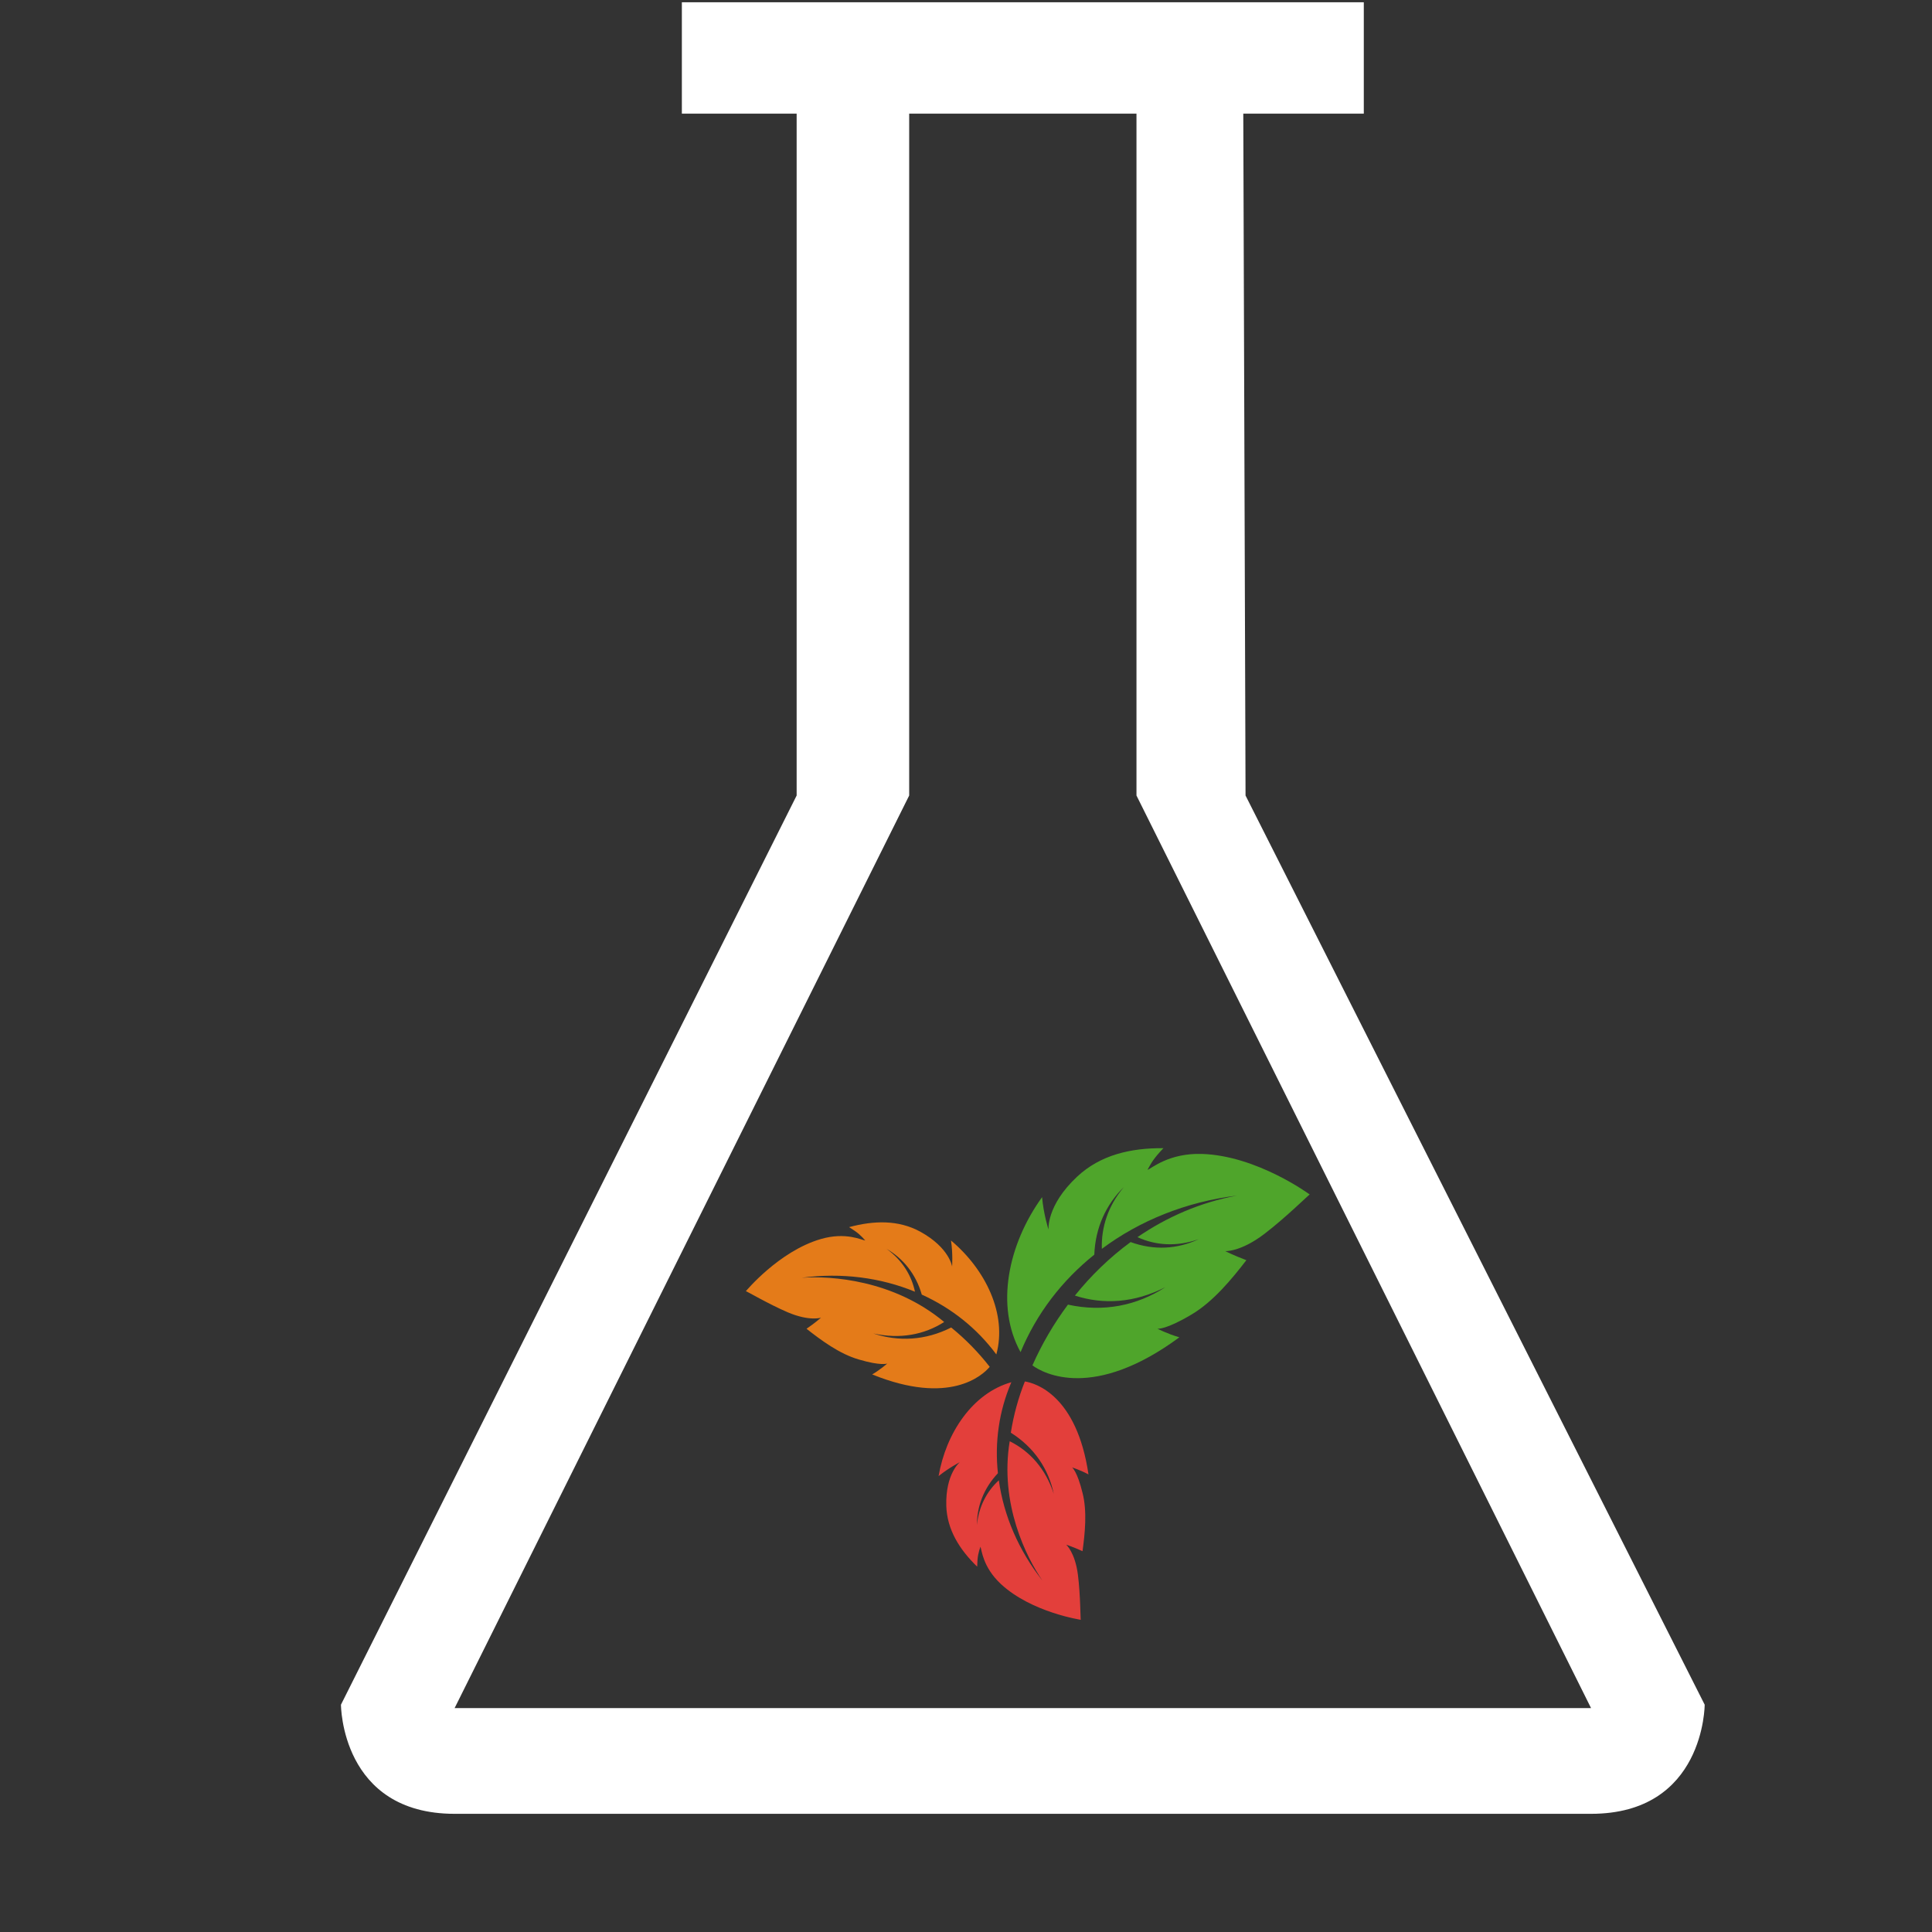 <?xml version="1.0" encoding="UTF-8"?>
<svg xmlns="http://www.w3.org/2000/svg" xmlns:xlink="http://www.w3.org/1999/xlink" width="100pt" height="100pt" viewBox="0 0 100 100" version="1.1">
<rect x="0" y="0" width="100" height="100" fill="#333333" stroke="none"/>
<g id="surface1">
<path style=" stroke:none;fill-rule:evenodd;fill:#FFFFFF;fill-opacity:1;" d="M 70.59 5.883 L 70.59 0.117 L 35.293 0.117 C 35.293 0.117 35.293 0.059 35.293 5.883 L 41.234 5.883 L 41.234 41.176 L 17.648 88.234 C 17.648 88.234 17.648 93.883 23.531 93.883 L 82.352 93.883 C 88.234 93.883 88.234 88.234 88.234 88.234 L 64.469 41.176 L 64.352 5.883 Z M 82.352 88.41 L 23.531 88.41 L 47.059 41.176 L 47.059 5.883 L 58.824 5.883 L 58.824 41.176 Z M 82.352 88.41 "/>
<path style=" stroke:none;fill-rule:nonzero;fill:#4FA52B;fill-opacity:1;" d="M 62.207 59.727 C 60.496 59.676 59.605 60.48 59.395 60.551 C 59.59 60.184 59.723 59.949 60.219 59.43 C 58.523 59.414 56.953 59.781 55.754 60.902 C 54.145 62.406 54.273 63.652 54.27 63.645 C 54.27 63.648 54.012 62.836 53.938 61.965 C 52.188 64.387 51.5 67.594 52.824 69.988 C 53.648 68 54.957 66.289 56.641 64.941 C 56.695 63.523 57.266 62.328 58.168 61.445 C 57.352 62.418 56.996 63.523 57.031 64.641 C 58.988 63.18 61.395 62.203 64.031 61.883 C 62.121 62.234 60.391 62.996 58.875 64.035 C 59.824 64.469 60.906 64.539 62.043 64.141 C 60.953 64.652 59.742 64.734 58.52 64.289 C 57.434 65.086 56.465 66.027 55.637 67.059 C 57.113 67.539 58.723 67.441 60.324 66.621 C 58.855 67.574 57.125 67.934 55.277 67.527 C 54.539 68.516 53.922 69.578 53.438 70.672 C 54.031 71.109 56.617 72.484 61.043 69.219 C 60.414 69.035 59.906 68.773 59.906 68.773 C 59.926 68.781 60.363 68.82 61.66 68.047 C 62.801 67.379 63.785 66.168 64.512 65.227 C 63.895 64.996 63.414 64.758 63.414 64.758 C 63.414 64.758 64.211 64.809 65.449 63.863 C 66.555 63.02 67.789 61.793 67.793 61.828 C 67.797 61.832 65.07 59.816 62.207 59.727 "/>
<path style=" stroke:none;fill-rule:nonzero;fill:#E47B19;fill-opacity:1;" d="M 42.484 64.133 C 43.785 63.754 44.609 64.191 44.785 64.207 C 44.57 63.965 44.426 63.812 43.949 63.516 C 45.242 63.168 46.512 63.137 47.637 63.754 C 49.148 64.586 49.281 65.559 49.281 65.555 C 49.281 65.555 49.328 64.887 49.223 64.207 C 51.012 65.711 52.137 68.016 51.57 70.105 C 50.566 68.75 49.25 67.707 47.711 67.008 C 47.406 65.941 46.746 65.141 45.891 64.641 C 46.695 65.227 47.176 66 47.359 66.859 C 45.586 66.129 43.566 65.859 41.492 66.137 C 43.016 66.027 46.25 66.246 48.871 68.426 C 47.836 69.086 46.586 69.324 45.203 69.02 C 46.508 69.453 47.898 69.387 49.234 68.711 C 49.984 69.32 50.652 70.008 51.227 70.746 C 50.852 71.199 49.137 72.758 45.145 71.141 C 45.59 70.875 45.926 70.574 45.926 70.574 C 45.918 70.582 45.586 70.703 44.453 70.367 C 43.453 70.082 42.477 69.352 41.746 68.777 C 42.176 68.484 42.496 68.203 42.496 68.203 C 42.496 68.203 41.898 68.402 40.777 67.926 C 39.773 67.496 38.605 66.805 38.605 66.832 C 38.602 66.84 40.312 64.766 42.484 64.133 "/>
<path style=" stroke:none;fill-rule:nonzero;fill:#E33F3B;fill-opacity:1;" d="M 51.805 81.988 C 50.859 81.105 50.816 80.211 50.746 80.059 C 50.648 80.355 50.59 80.547 50.578 81.09 C 49.66 80.199 49.016 79.168 48.98 77.938 C 48.934 76.281 49.68 75.684 49.676 75.684 C 49.676 75.684 49.098 75.984 48.582 76.402 C 48.961 74.188 50.332 72.109 52.348 71.543 C 51.707 73.035 51.48 74.645 51.652 76.254 C 50.91 77.039 50.566 77.98 50.566 78.926 C 50.664 77.98 51.07 77.199 51.699 76.621 C 51.953 78.441 52.715 80.238 53.957 81.812 C 53.125 80.609 51.73 77.84 52.262 74.598 C 53.316 75.121 54.125 76.035 54.543 77.32 C 54.27 76.031 53.535 74.922 52.32 74.156 C 52.465 73.238 52.711 72.344 53.047 71.504 C 53.605 71.59 55.738 72.227 56.34 76.316 C 55.902 76.082 55.488 75.953 55.488 75.953 C 55.5 75.957 55.762 76.168 56.031 77.27 C 56.281 78.234 56.152 79.398 56.031 80.289 C 55.574 80.078 55.188 79.953 55.188 79.953 C 55.184 79.953 55.645 80.348 55.793 81.512 C 55.926 82.547 55.922 83.855 55.941 83.84 C 55.949 83.84 53.391 83.461 51.805 81.988 "/>
</g>
</svg>
